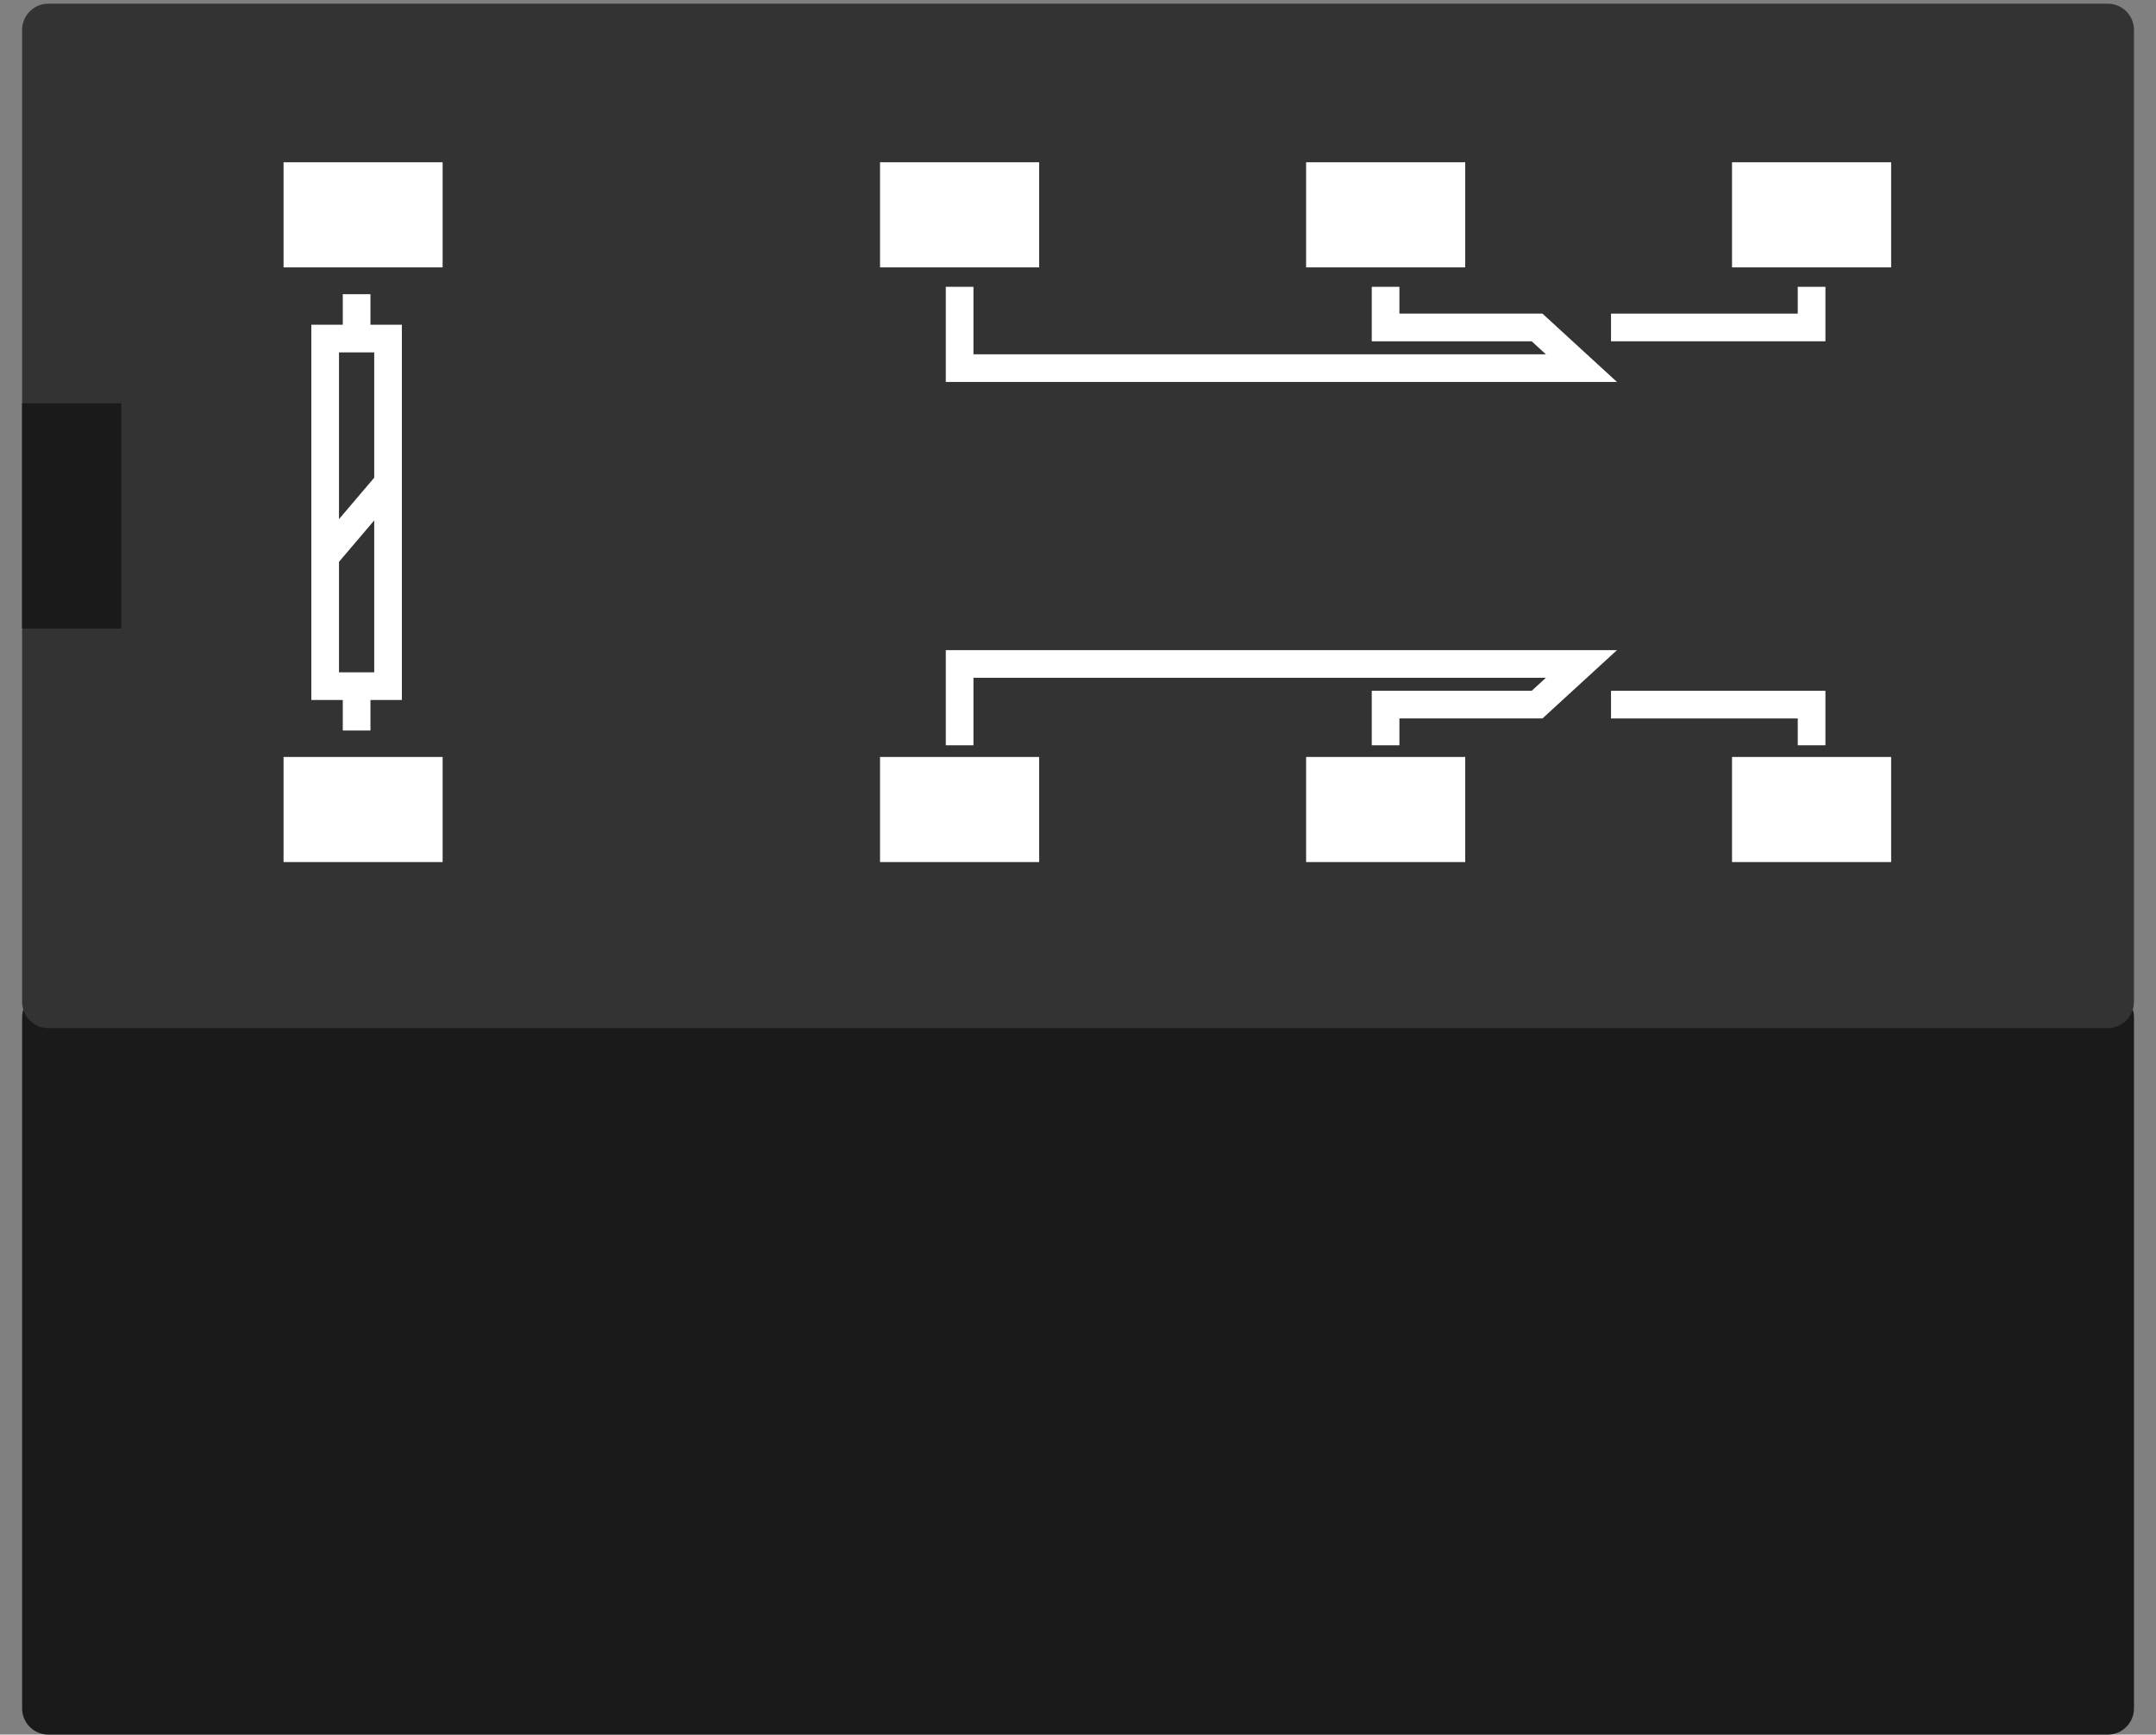 <?xml version="1.0" encoding="utf-8"?>
<!-- Generator: Adobe Illustrator 16.0.0, SVG Export Plug-In . SVG Version: 6.00 Build 0)  -->
<!DOCTYPE svg PUBLIC "-//W3C//DTD SVG 1.1//EN" "http://www.w3.org/Graphics/SVG/1.1/DTD/svg11.dtd">
<svg version="1.1" id="Ebene_1" xmlns:svg="http://www.w3.org/2000/svg"
	 xmlns="http://www.w3.org/2000/svg" xmlns:xlink="http://www.w3.org/1999/xlink" x="0px" y="0px" width="58.455px"
	 height="47.034px" viewBox="0 0 58.455 47.034" enable-background="new 0 0 58.455 47.034" xml:space="preserve">
<rect x="0" y="0" width="58.455" height="47.034" fill="#808080" stroke="none"/>
<g id="breadboard">
	<g>
		<g>
			<circle id="connector16pin" fill="none" stroke="#FFBF00" stroke-width="1.417" cx="3.999" cy="43.699" r="1.843"/>
			<circle id="connector13pin" fill="none" stroke="#FFBF00" stroke-width="1.417" cx="25.599" cy="43.698" r="1.843"/>
			<circle id="connector11pin" fill="none" stroke="#FFBF00" stroke-width="1.417" cx="39.999" cy="43.698" r="1.843"/>
			<circle id="connector9pin" fill="none" stroke="#FFBF00" stroke-width="1.417" cx="54.399" cy="43.698" r="1.843"/>
			<circle id="connector8pin" fill="none" stroke="#FFBF00" stroke-width="1.417" cx="54.399" cy="22.098" r="1.843"/>
			<circle id="connector6pin" fill="none" stroke="#FFBF00" stroke-width="1.417" cx="39.999" cy="22.098" r="1.843"/>
			<circle id="connector4pin" fill="none" stroke="#FFBF00" stroke-width="1.417" cx="25.599" cy="22.098" r="1.843"/>
			<g id="connector1pin">
				<circle fill="none" stroke="#FFBF00" stroke-width="1.417" cx="3.999" cy="22.098" r="1.843"/>
				<rect x="2.156" y="20.255" fill="none" stroke="#FFBF00" stroke-width="1.417" width="3.685" height="3.686"/>
			</g>
		</g>
	</g>
	<g>
		<path fill="#1A1A1A" d="M57.857,46.325c0,0.39-0.319,0.709-0.709,0.709H1.308c-0.39,0-0.708-0.319-0.708-0.709v-18.74
			c0-0.39,0.319-0.709,0.708-0.709h55.841c0.39,0,0.709,0.319,0.709,0.709V46.325z"/>
	</g>
	<g>
		<path fill="#333333" d="M57.857,27.17c0,0.39-0.319,0.709-0.709,0.709H1.308c-0.39,0-0.708-0.319-0.708-0.709V0.808
			c0-0.39,0.319-0.708,0.708-0.708h55.841c0.39,0,0.709,0.319,0.709,0.708V27.17z"/>
	</g>
	<g id="silkscreen">
		<g>
			<rect x="8.816" y="9.18" fill="none" stroke="#FFFFFF" stroke-width="0.75" width="1.705" height="9.425"/>
			<line fill="none" stroke="#FFFFFF" stroke-width="0.75" x1="9.669" y1="9.18" x2="9.669" y2="7.977"/>
			<line fill="none" stroke="#FFFFFF" stroke-width="0.75" x1="9.669" y1="19.808" x2="9.669" y2="18.605"/>
			<line fill="none" stroke="#FFFFFF" stroke-width="0.75" x1="8.816" y1="15.096" x2="10.521" y2="13.091"/>
		</g>
		<polyline fill="none" stroke="#FFFFFF" stroke-width="0.75" points="26.018,20.208 26.018,18.003 42.877,18.003 41.674,19.106 
			37.567,19.106 37.567,20.208 		"/>
		<polyline fill="none" stroke="#FFFFFF" stroke-width="0.75" points="43.679,19.106 49.117,19.106 49.117,20.208 		"/>
		<polyline fill="none" stroke="#FFFFFF" stroke-width="0.75" points="26.018,7.777 26.018,9.982 42.877,9.982 41.674,8.879 
			37.567,8.879 37.567,7.777 		"/>
		<polyline fill="none" stroke="#FFFFFF" stroke-width="0.75" points="43.679,8.879 49.117,8.879 49.117,7.777 		"/>
		<rect x="7.688" y="4.4" fill="#FFFFFF" width="4.313" height="2.85"/>
		<rect x="7.688" y="20.525" fill="#FFFFFF" width="4.313" height="2.85"/>
		<rect x="23.86" y="4.4" fill="#FFFFFF" width="4.314" height="2.85"/>
		<rect x="23.86" y="20.525" fill="#FFFFFF" width="4.314" height="2.85"/>
		<rect x="35.412" y="4.4" fill="#FFFFFF" width="4.314" height="2.85"/>
		<rect x="35.412" y="20.525" fill="#FFFFFF" width="4.314" height="2.85"/>
		<rect x="46.96" y="4.4" fill="#FFFFFF" width="4.314" height="2.85"/>
		<rect x="46.96" y="20.525" fill="#FFFFFF" width="4.314" height="2.85"/>
	</g>
	<rect x="0.599" y="10.937" fill="#1A1A1A" width="2.689" height="6.105"/>
</g>
</svg>

